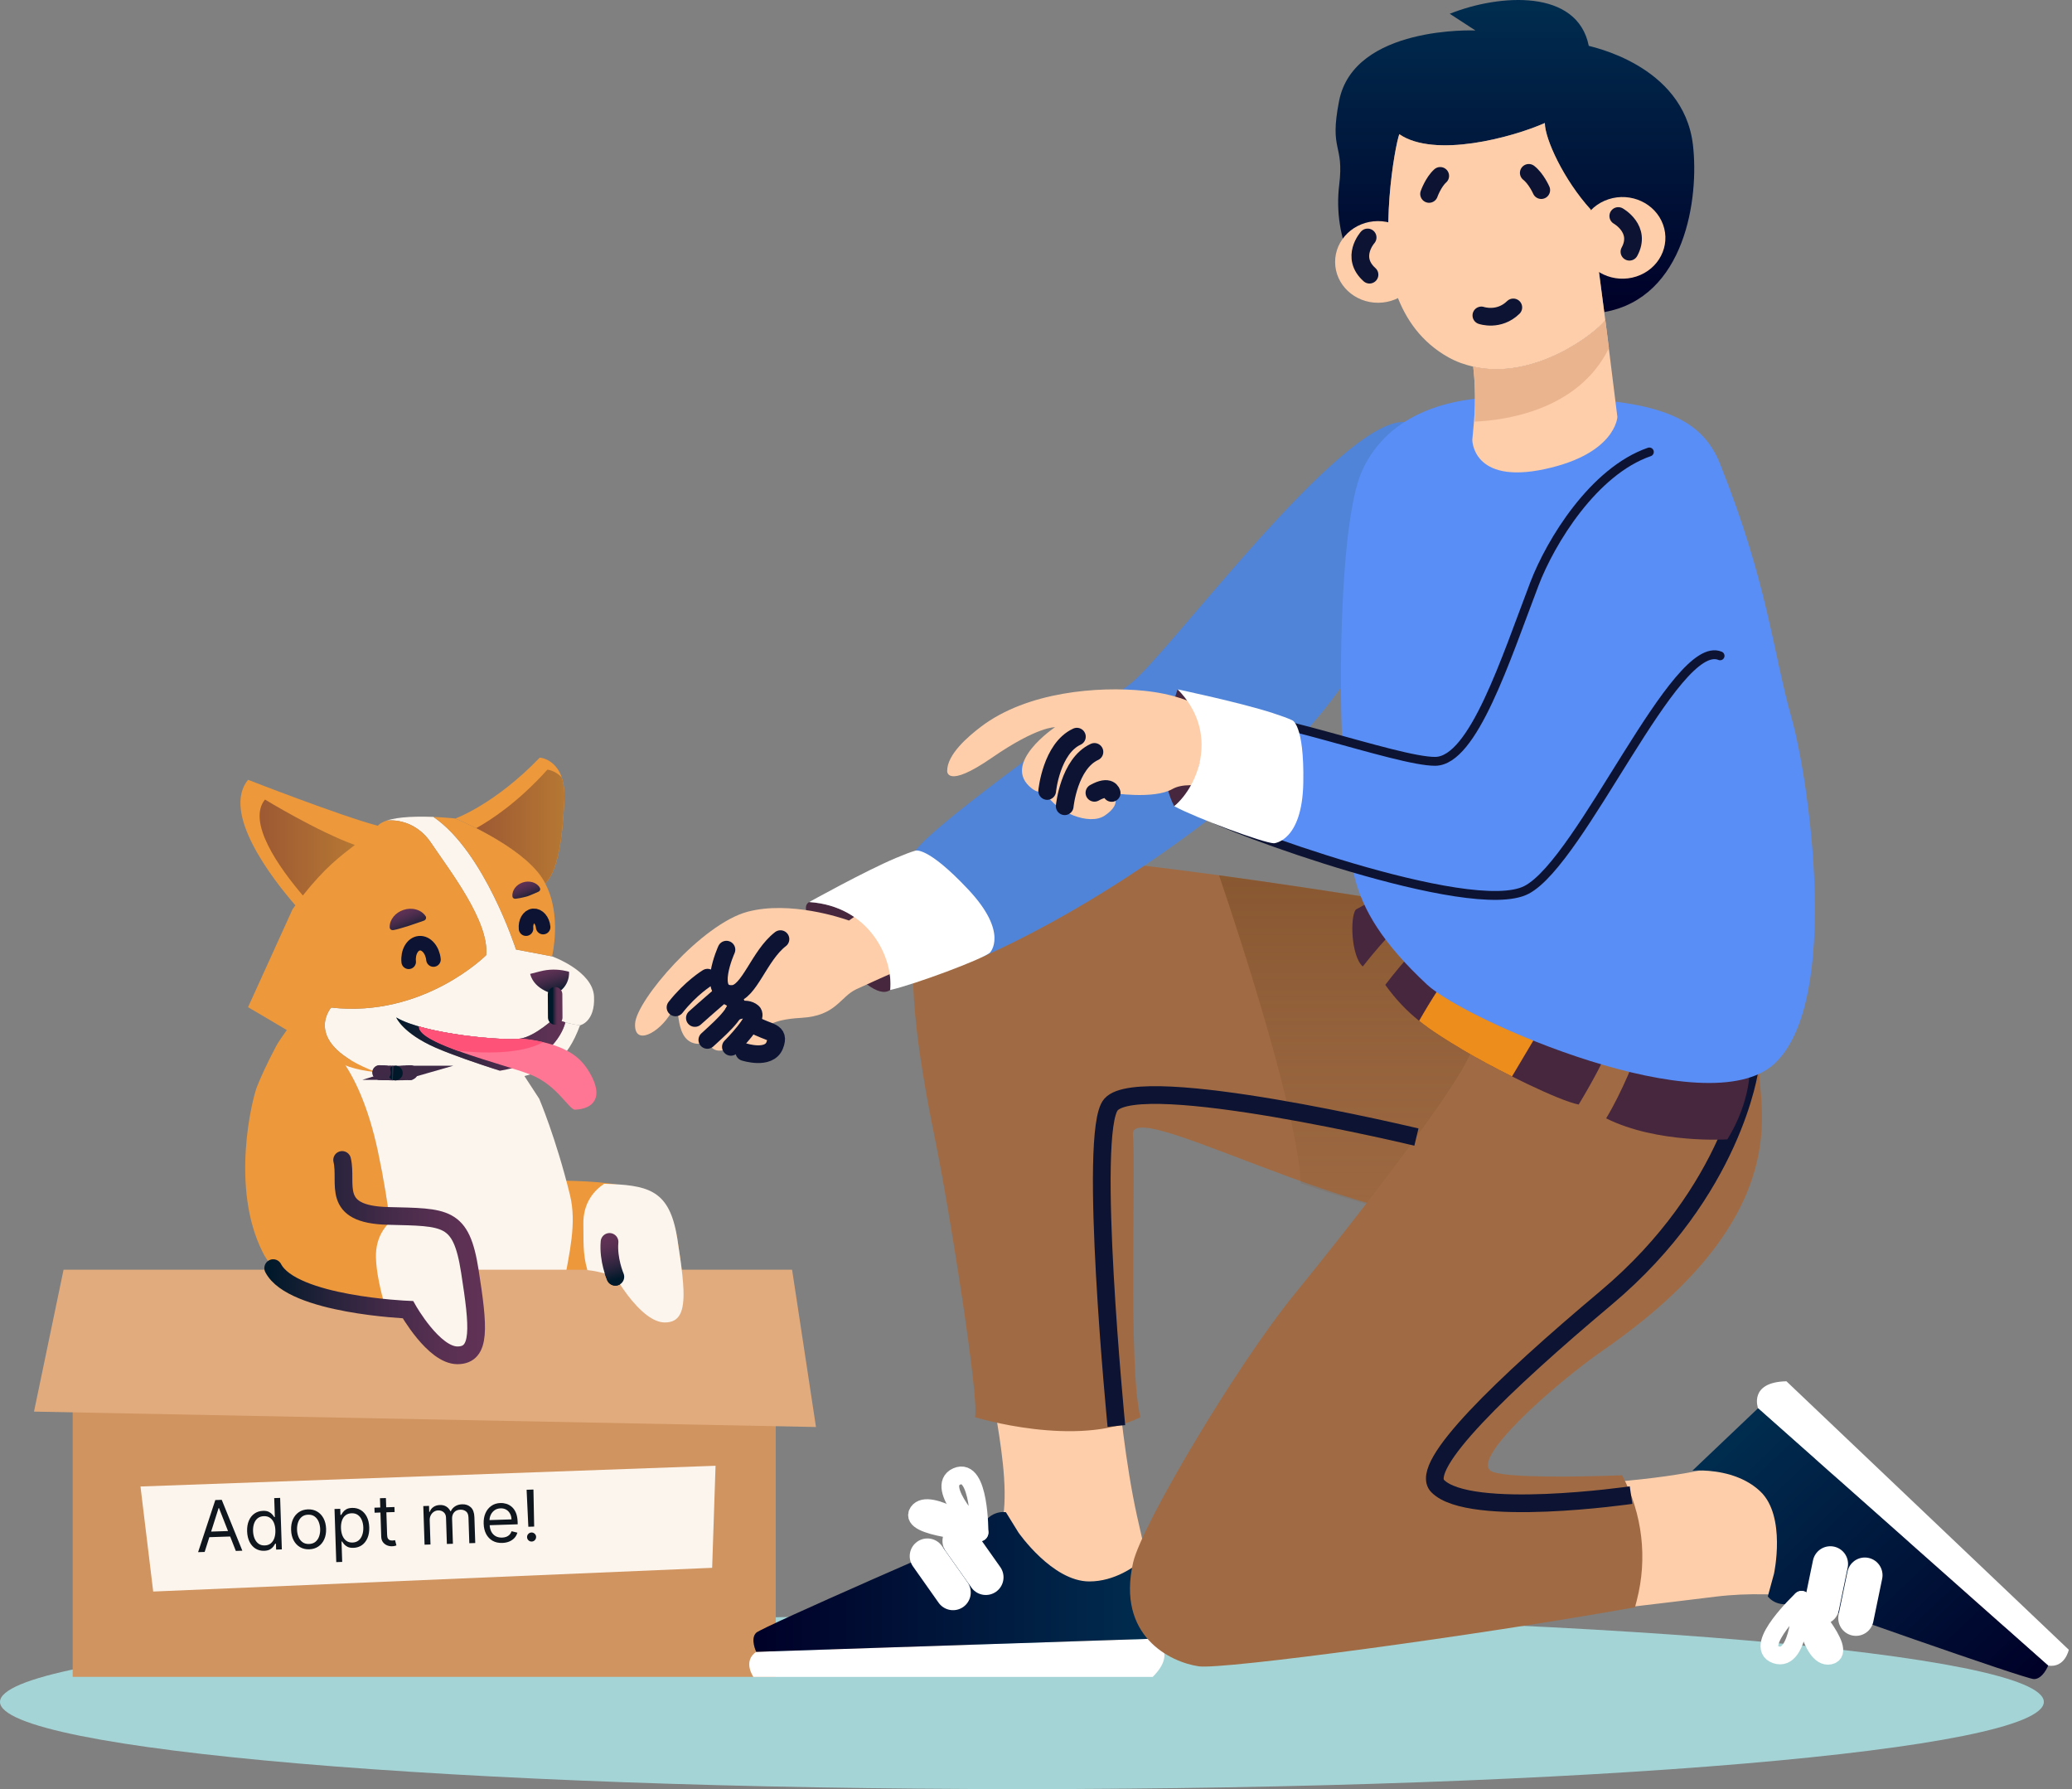 <svg width="117" height="101" viewBox="0 0 117 101" fill="none" xmlns="http://www.w3.org/2000/svg">
<rect x="0" y="0" width="117" height="101" fill="#808080" stroke="none"/>
<path d="M115.409 96.077C115.409 98.796 89.574 101 57.705 101C25.835 101 0 98.796 0 96.077C0 93.357 25.835 91.153 57.705 91.153C89.574 91.153 115.409 93.358 115.409 96.077Z" fill="#A5D4D6"/>
<path d="M31.388 66.638C34.671 66.721 37.75 66.759 38.243 69.918C38.735 73.077 38.881 74.656 37.54 74.656C36.199 74.656 34.746 72.079 34.746 72.079C34.746 72.079 32.471 71.79 31.388 71.66V66.638Z" fill="#ED983B"/>
<path d="M20.775 79.113C22.657 76.453 22.623 71.025 21.341 65.007C20.788 62.416 19.998 60.804 19.276 59.806C19.259 59.804 19.243 59.803 19.226 59.802C19.212 59.801 19.199 59.8 19.186 59.799C19.11 59.793 19.033 59.786 18.956 59.778C18.953 59.778 18.952 59.777 18.95 59.776C18.425 59.381 18.138 58.78 17.331 58.232C17.155 58.113 16.754 57.821 16.544 57.685C16.544 57.685 15.815 58.633 15.585 59.071C15.022 60.142 14.714 60.84 14.51 61.352C14.242 62.026 12.99 67.034 14.833 70.692C15.294 71.607 16.046 72.141 16.026 72.686C15.977 74.017 17.003 75.011 14.216 79.778C13.051 81.772 11.828 83.688 11.282 85.527C10.524 88.083 11.077 90.49 14.937 92.747C14.937 92.747 18.731 93.554 23.004 93.541C22.756 92.559 22.705 91.259 23.035 89.532C24.263 83.103 18.892 81.773 20.775 79.113Z" fill="#ED983B"/>
<path d="M33.149 79.474C34.91 83.145 36.639 88.393 31.898 91.528C31.43 91.837 30.917 92.099 30.375 92.326C33.581 92.571 34.965 91.084 34.965 91.084C34.965 91.084 37.314 89.2 38.19 85.542C39.066 81.884 33.149 79.474 33.149 79.474Z" fill="#ED983B"/>
<path d="M33.15 79.474C32.855 78.861 32.56 78.291 32.294 77.783C30.435 74.236 32.972 70.677 32.185 67.463C31.398 64.248 30.448 62.028 30.448 62.028L29.507 60.584C28.879 61.039 29.839 59.874 28.86 60.127C28.535 60.211 28.188 60.295 27.811 60.384C25.013 61.049 21.34 59.802 21.34 59.802C21.34 59.802 21.336 59.803 21.329 59.803C21.328 59.803 21.325 59.804 21.323 59.804C21.315 59.805 21.306 59.805 21.294 59.806C21.291 59.807 21.286 59.807 21.282 59.807C21.27 59.808 21.255 59.809 21.239 59.811C21.233 59.811 21.225 59.812 21.218 59.812C21.201 59.814 21.182 59.815 21.162 59.816C21.154 59.817 21.145 59.817 21.136 59.818C21.114 59.819 21.09 59.82 21.064 59.822C21.055 59.823 21.045 59.823 21.035 59.824C21.007 59.825 20.977 59.827 20.945 59.828C20.936 59.828 20.927 59.829 20.918 59.829C20.879 59.831 20.839 59.833 20.796 59.834C20.792 59.834 20.788 59.834 20.784 59.834C20.638 59.839 20.469 59.843 20.28 59.843C20.274 59.843 20.267 59.843 20.261 59.843C20.206 59.843 20.15 59.842 20.092 59.841C20.079 59.841 20.067 59.841 20.055 59.841C20.002 59.84 19.948 59.839 19.893 59.837C19.877 59.837 19.861 59.836 19.845 59.836C19.792 59.834 19.737 59.832 19.683 59.83C19.666 59.829 19.648 59.829 19.631 59.828C19.575 59.825 19.519 59.822 19.461 59.819C19.444 59.818 19.427 59.817 19.41 59.816C19.366 59.813 19.321 59.81 19.276 59.806C19.997 60.805 20.788 62.417 21.34 65.008C22.622 71.025 22.657 76.453 20.774 79.114C18.891 81.774 24.263 83.104 23.034 89.533C22.704 91.26 22.755 92.559 23.003 93.541C25.521 93.534 28.201 93.239 30.375 92.327C30.917 92.1 31.429 91.837 31.897 91.528C36.639 88.393 34.911 83.145 33.15 79.474Z" fill="#FCF5ED"/>
<path d="M23.036 73.934C23.036 73.934 22.616 72.964 22.707 71.966" stroke="url(#paint0_linear_1_742)" stroke-miterlimit="10" stroke-linecap="round"/>
<path d="M11.282 85.528C11.097 85.395 10.988 85.321 10.988 85.321C10.988 85.321 8.632 83.658 7.232 85.321C5.833 86.984 8.534 93.08 14.938 92.747C11.077 90.491 10.524 88.084 11.282 85.528Z" fill="#B57733"/>
<path d="M22.374 57.438C23.99 58.394 28.515 58.769 29.379 58.633C30.243 58.496 31.352 57.438 31.352 57.438C31.64 57.745 32.753 57.882 32.753 57.882C32.753 57.882 33.615 57.7 33.543 56.255C33.471 54.809 31.173 53.989 31.173 53.989L29.138 53.603C29.138 53.603 27.365 48.087 24.474 46.117C24.046 46.1 23.557 46.095 23.09 46.122C23.088 46.122 23.086 46.123 23.084 46.123C22.97 46.129 22.858 46.138 22.748 46.149C22.743 46.149 22.739 46.15 22.735 46.15C22.626 46.161 22.52 46.175 22.417 46.19C22.413 46.191 22.409 46.191 22.405 46.192C22.302 46.208 22.203 46.227 22.108 46.248C22.106 46.249 22.104 46.249 22.102 46.25C22.006 46.272 21.916 46.296 21.832 46.324C21.848 46.322 23.349 46.099 24.349 47.593C25.354 49.096 27.637 52.009 27.454 53.921C27.454 53.921 23.918 57.472 18.699 56.88C18.699 56.88 16.935 58.891 21.241 60.526C21.304 60.532 21.367 60.537 21.43 60.543C21.441 60.544 21.452 60.544 21.463 60.545C21.514 60.549 21.565 60.553 21.615 60.556C21.629 60.557 21.643 60.557 21.657 60.558C21.704 60.561 21.75 60.563 21.796 60.565C21.81 60.566 21.824 60.567 21.838 60.567C21.884 60.569 21.928 60.571 21.972 60.572C21.985 60.572 21.998 60.573 22.011 60.573C22.056 60.575 22.101 60.575 22.144 60.576C22.154 60.576 22.165 60.577 22.174 60.577C22.222 60.577 22.268 60.578 22.313 60.578C22.319 60.578 22.324 60.578 22.329 60.578C22.484 60.578 22.623 60.575 22.743 60.571C22.746 60.571 22.749 60.57 22.753 60.57C22.788 60.569 22.821 60.568 22.853 60.566C22.86 60.566 22.867 60.566 22.875 60.565C22.901 60.564 22.926 60.563 22.949 60.562C22.957 60.561 22.965 60.561 22.973 60.56C22.994 60.559 23.014 60.558 23.032 60.557C23.039 60.557 23.047 60.556 23.053 60.556C23.07 60.555 23.085 60.554 23.099 60.553C23.105 60.552 23.111 60.552 23.117 60.551C23.13 60.55 23.142 60.55 23.152 60.549C23.155 60.548 23.159 60.548 23.162 60.548C23.172 60.547 23.18 60.547 23.186 60.546C23.187 60.546 23.19 60.546 23.191 60.546C23.196 60.545 23.2 60.545 23.2 60.545C23.2 60.545 26.217 61.569 28.515 61.023C28.824 60.949 29.109 60.88 29.376 60.811C28.008 60.386 25.821 59.68 24.6 59.145C22.733 58.325 22.374 57.438 22.374 57.438Z" fill="#FCF5ED"/>
<path d="M32.736 57.879C32.733 57.879 32.73 57.878 32.725 57.877H32.724C32.712 57.876 32.697 57.874 32.678 57.871C32.675 57.87 32.672 57.87 32.667 57.869H32.667C32.621 57.863 32.56 57.853 32.486 57.84C32.408 57.827 32.317 57.809 32.222 57.788C32.214 57.786 32.206 57.785 32.197 57.783C32.166 57.776 32.136 57.769 32.104 57.761H32.104C32.089 57.758 32.074 57.754 32.059 57.75C32.013 57.739 31.967 57.727 31.922 57.713C31.922 57.713 31.495 59.913 28.225 60.447L29.377 60.811C31.098 60.366 32.007 59.891 32.753 57.882C32.753 57.881 32.746 57.88 32.736 57.879Z" fill="#FCF5ED"/>
<path d="M21.241 60.526C16.935 58.891 18.699 56.881 18.699 56.881C23.918 57.473 27.454 53.922 27.454 53.922C27.637 52.01 25.355 49.097 24.349 47.594C23.348 46.1 21.847 46.323 21.832 46.325C21.615 46.398 21.44 46.493 21.332 46.616C19.25 46.069 14.006 44.021 14.006 44.021C12.494 45.885 15.348 49.574 16.679 51.11C16.626 51.183 16.573 51.252 16.52 51.328L14.006 56.859C14.006 56.859 17.31 58.77 18.818 59.795C19.533 60.28 20.553 60.474 21.43 60.544C21.367 60.538 21.304 60.533 21.241 60.526Z" fill="#ED983B"/>
<path d="M20.035 47.701C17.919 46.939 14.963 45.136 14.963 45.136C13.93 46.409 15.754 48.971 17.101 50.553C18.364 48.965 19.181 48.365 20.035 47.701Z" fill="url(#paint1_linear_1_742)"/>
<path d="M30.598 49.551C30.669 49.659 30.732 49.769 30.791 49.881L30.792 49.881C31.489 49.163 31.771 47.412 31.867 45.136C31.963 42.86 30.478 42.769 30.478 42.769C27.941 45.409 25.714 46.206 25.714 46.206C25.714 46.206 29.377 47.708 30.598 49.551Z" fill="#ED983B"/>
<path d="M30.597 49.552C30.668 49.66 30.731 49.77 30.791 49.882L30.791 49.881C31.488 49.163 31.77 47.413 31.866 45.136C31.889 44.606 31.823 44.197 31.712 43.878C31.332 43.482 30.909 43.451 30.909 43.451C29.26 45.281 27.747 46.278 26.886 46.754C28.068 47.352 29.823 48.383 30.597 49.552Z" fill="url(#paint2_linear_1_742)"/>
<path d="M21.615 60.557C21.564 60.554 21.514 60.55 21.463 60.546" stroke="url(#paint3_linear_1_742)" stroke-width="0.821" stroke-miterlimit="10" stroke-linecap="round"/>
<path d="M21.796 60.566C21.75 60.563 21.704 60.561 21.657 60.558" stroke="url(#paint4_linear_1_742)" stroke-width="0.821" stroke-miterlimit="10" stroke-linecap="round"/>
<path d="M23.031 60.558C23.013 60.559 22.993 60.56 22.972 60.562C22.994 60.56 23.013 60.559 23.031 60.558Z" stroke="url(#paint5_linear_1_742)" stroke-width="0.821" stroke-miterlimit="10" stroke-linecap="round"/>
<path d="M22.853 60.568C22.821 60.569 22.788 60.57 22.753 60.572C22.788 60.57 22.821 60.569 22.853 60.568Z" stroke="url(#paint6_linear_1_742)" stroke-width="0.821" stroke-miterlimit="10" stroke-linecap="round"/>
<path d="M22.948 60.563C22.925 60.564 22.9 60.565 22.874 60.567C22.9 60.565 22.925 60.564 22.948 60.563Z" stroke="url(#paint7_linear_1_742)" stroke-width="0.821" stroke-miterlimit="10" stroke-linecap="round"/>
<path d="M22.743 60.572C22.623 60.576 22.484 60.579 22.329 60.579C22.484 60.579 22.623 60.576 22.743 60.572Z" stroke="url(#paint8_linear_1_742)" stroke-width="0.821" stroke-miterlimit="10" stroke-linecap="round"/>
<path d="M23.099 60.553C23.085 60.554 23.07 60.555 23.054 60.556C23.07 60.555 23.085 60.554 23.099 60.553Z" stroke="url(#paint9_linear_1_742)" stroke-width="0.821" stroke-miterlimit="10" stroke-linecap="round"/>
<path d="M22.314 60.578C22.269 60.578 22.223 60.578 22.175 60.577" stroke="url(#paint10_linear_1_742)" stroke-width="0.821" stroke-miterlimit="10" stroke-linecap="round"/>
<path d="M22.144 60.578C22.101 60.577 22.056 60.576 22.011 60.575C22.056 60.576 22.1 60.577 22.144 60.578Z" stroke="url(#paint11_linear_1_742)" stroke-width="0.821" stroke-miterlimit="10" stroke-linecap="round"/>
<path d="M21.971 60.572C21.927 60.571 21.883 60.569 21.838 60.568" stroke="url(#paint12_linear_1_742)" stroke-width="0.821" stroke-miterlimit="10" stroke-linecap="round"/>
<path d="M24.474 46.117C27.365 48.087 29.137 53.603 29.137 53.603L31.173 53.99C31.173 53.99 31.744 51.689 30.791 49.881C30.733 49.769 30.669 49.659 30.598 49.551C29.377 47.708 25.714 46.206 25.714 46.206C25.714 46.206 24.325 46.051 23.09 46.123C23.557 46.095 24.046 46.1 24.474 46.117Z" fill="#ED983B"/>
<path d="M23.2 60.546C23.2 60.546 23.196 60.547 23.191 60.547C23.197 60.547 23.2 60.546 23.2 60.546Z" stroke="url(#paint13_linear_1_742)" stroke-width="0.821" stroke-miterlimit="10" stroke-linecap="round"/>
<path d="M23.185 60.546C23.179 60.547 23.172 60.547 23.162 60.548" stroke="url(#paint14_linear_1_742)" stroke-width="0.821" stroke-miterlimit="10" stroke-linecap="round"/>
<path d="M23.152 60.549C23.142 60.549 23.13 60.55 23.117 60.551C23.131 60.55 23.142 60.55 23.152 60.549Z" stroke="url(#paint15_linear_1_742)" stroke-width="0.821" stroke-miterlimit="10" stroke-linecap="round"/>
<path d="M23.191 60.546C23.19 60.546 23.188 60.547 23.186 60.547C23.188 60.546 23.19 60.546 23.191 60.546Z" stroke="url(#paint16_linear_1_742)" stroke-width="0.821" stroke-miterlimit="10" stroke-linecap="round"/>
<path d="M23.054 60.556C23.047 60.556 23.039 60.557 23.032 60.557C23.039 60.557 23.047 60.556 23.054 60.556Z" stroke="url(#paint17_linear_1_742)" stroke-width="0.821" stroke-miterlimit="10" stroke-linecap="round"/>
<path d="M23.117 60.551C23.111 60.551 23.106 60.552 23.1 60.552" stroke="url(#paint18_linear_1_742)" stroke-width="0.821" stroke-miterlimit="10" stroke-linecap="round"/>
<path d="M22.875 60.565C22.867 60.566 22.86 60.566 22.852 60.566C22.86 60.566 22.867 60.566 22.875 60.565Z" stroke="url(#paint19_linear_1_742)" stroke-width="0.821" stroke-miterlimit="10" stroke-linecap="round"/>
<path d="M22.971 60.561C22.964 60.561 22.956 60.562 22.948 60.562C22.956 60.561 22.964 60.561 22.971 60.561Z" stroke="url(#paint20_linear_1_742)" stroke-width="0.821" stroke-miterlimit="10" stroke-linecap="round"/>
<path d="M23.161 60.549C23.158 60.55 23.154 60.551 23.151 60.551C23.154 60.55 23.158 60.55 23.161 60.549Z" stroke="url(#paint21_linear_1_742)" stroke-width="0.821" stroke-miterlimit="10" stroke-linecap="round"/>
<path d="M22.753 60.572C22.75 60.572 22.747 60.573 22.743 60.573C22.747 60.573 22.75 60.573 22.753 60.572Z" stroke="url(#paint22_linear_1_742)" stroke-width="0.821" stroke-miterlimit="10" stroke-linecap="round"/>
<path d="M21.837 60.567C21.823 60.567 21.809 60.566 21.795 60.565C21.809 60.566 21.823 60.567 21.837 60.567Z" stroke="url(#paint23_linear_1_742)" stroke-width="0.821" stroke-miterlimit="10" stroke-linecap="round"/>
<path d="M22.33 60.577C22.324 60.577 22.319 60.577 22.313 60.577" stroke="url(#paint24_linear_1_742)" stroke-width="0.821" stroke-miterlimit="10" stroke-linecap="round"/>
<path d="M21.464 60.546C21.452 60.545 21.441 60.545 21.43 60.544" stroke="url(#paint25_linear_1_742)" stroke-width="0.821" stroke-miterlimit="10" stroke-linecap="round"/>
<path d="M22.176 60.578C22.166 60.578 22.155 60.577 22.145 60.577C22.155 60.577 22.166 60.577 22.176 60.578Z" stroke="url(#paint26_linear_1_742)" stroke-width="0.821" stroke-miterlimit="10" stroke-linecap="round"/>
<path d="M22.01 60.574C21.997 60.573 21.984 60.573 21.971 60.572C21.984 60.573 21.997 60.573 22.01 60.574Z" stroke="url(#paint27_linear_1_742)" stroke-width="0.821" stroke-miterlimit="10" stroke-linecap="round"/>
<path d="M21.656 60.558C21.642 60.557 21.628 60.556 21.614 60.556" stroke="url(#paint28_linear_1_742)" stroke-width="0.821" stroke-miterlimit="10" stroke-linecap="round"/>
<path d="M31.922 57.713C31.684 57.644 31.46 57.553 31.352 57.438C31.352 57.438 30.244 58.496 29.379 58.633C28.515 58.769 23.99 58.394 22.374 57.438C22.374 57.438 22.733 58.325 24.601 59.145C25.516 59.546 26.975 60.044 28.225 60.447C31.495 59.913 31.922 57.713 31.922 57.713Z" fill="url(#paint29_linear_1_742)"/>
<path d="M29.704 52.425C29.666 52.05 29.852 51.726 30.118 51.702C30.385 51.677 30.632 51.962 30.67 52.337" stroke="#0D1333" stroke-width="0.821" stroke-miterlimit="10" stroke-linecap="round" stroke-linejoin="round"/>
<path d="M23.078 54.297C23.023 53.752 23.292 53.282 23.678 53.247C24.065 53.212 24.422 53.625 24.477 54.169" stroke="#0D1333" stroke-width="0.821" stroke-miterlimit="10" stroke-linecap="round" stroke-linejoin="round"/>
<path d="M22.005 52.357C21.997 52.115 22.086 51.923 22.221 51.748C22.358 51.579 22.554 51.443 22.781 51.368C23.005 51.29 23.261 51.278 23.485 51.342C23.712 51.401 23.905 51.53 24.033 51.72C24.085 51.799 24.061 51.903 23.978 51.953C23.97 51.958 23.961 51.963 23.952 51.966L23.929 51.975C23.722 52.058 23.573 52.091 23.445 52.143L23.108 52.258L22.748 52.368C22.61 52.406 22.453 52.461 22.251 52.499L22.205 52.508C22.114 52.525 22.026 52.469 22.008 52.383C22.007 52.375 22.006 52.365 22.005 52.357Z" fill="url(#paint30_linear_1_742)"/>
<path d="M28.936 50.608C28.918 50.414 28.981 50.261 29.082 50.121C29.186 49.986 29.339 49.878 29.517 49.818C29.873 49.694 30.31 49.803 30.487 50.121C30.529 50.198 30.498 50.292 30.418 50.333L30.417 50.333L30.397 50.343C30.236 50.421 30.126 50.455 30.035 50.5C29.943 50.536 29.876 50.569 29.801 50.593C29.727 50.617 29.645 50.636 29.541 50.66C29.436 50.681 29.314 50.715 29.149 50.732L29.101 50.737C29.019 50.746 28.945 50.689 28.936 50.611C28.936 50.611 28.936 50.609 28.936 50.608Z" fill="url(#paint31_linear_1_742)"/>
<path d="M29.935 54.98L30.505 54.834C30.975 54.713 31.469 54.706 31.942 54.812L32.131 54.855C32.131 54.855 32.232 55.697 31.343 56.129C31.343 56.129 30.181 55.925 29.935 54.98Z" fill="url(#paint32_linear_1_742)"/>
<path d="M31.343 56.13L31.352 57.439" stroke="url(#paint33_linear_1_742)" stroke-width="0.821" stroke-miterlimit="10" stroke-linecap="round"/>
<path d="M33.27 60.513C32.981 60.032 32.632 59.64 32.018 59.316C30.878 58.714 29.379 58.633 29.379 58.633C28.691 58.742 25.678 58.525 23.665 57.949C23.555 58.903 28.407 60.066 29.934 60.655C31.462 61.243 32.132 62.66 32.475 62.645C33.502 62.6 34.139 61.958 33.27 60.513Z" fill="#FF7694"/>
<path d="M30.674 58.834C29.96 58.664 29.379 58.633 29.379 58.633C28.691 58.742 25.678 58.525 23.665 57.949C23.614 58.387 24.612 58.87 25.853 59.321C27.217 59.464 29.375 59.542 30.674 58.834Z" fill="#FF5278"/>
<path d="M4.104 74.987V94.663H43.804V74.987H4.81H4.104Z" fill="#D09460"/>
<path d="M3.589 71.679L1.92 79.689L46.076 80.559L44.727 71.679H3.589Z" fill="#E1AB7D"/>
<path d="M7.933 83.917L8.651 89.847L40.213 88.508L40.405 82.747L7.933 83.917Z" fill="#FCF5ED"/>
<path d="M11.556 87.612L11.186 87.624L12.158 84.682L12.521 84.67L13.685 87.542L13.316 87.554L12.366 85.135L12.344 85.136L11.556 87.612ZM11.654 86.472L13.142 86.423L13.152 86.735L11.665 86.784L11.654 86.472ZM14.917 87.547C14.736 87.553 14.574 87.512 14.431 87.425C14.289 87.337 14.176 87.21 14.092 87.044C14.008 86.877 13.962 86.678 13.954 86.447C13.947 86.218 13.98 86.018 14.053 85.847C14.126 85.676 14.231 85.542 14.368 85.446C14.505 85.35 14.665 85.298 14.849 85.292C14.991 85.287 15.104 85.307 15.187 85.352C15.272 85.396 15.337 85.447 15.383 85.505C15.429 85.562 15.466 85.609 15.491 85.646L15.52 85.645L15.484 84.572L15.819 84.561L15.915 87.468L15.592 87.479L15.581 87.144L15.541 87.145C15.518 87.186 15.484 87.237 15.441 87.299C15.397 87.36 15.334 87.416 15.252 87.466C15.169 87.515 15.057 87.542 14.917 87.547ZM14.953 87.244C15.087 87.24 15.2 87.201 15.29 87.128C15.38 87.054 15.448 86.954 15.492 86.827C15.536 86.7 15.555 86.554 15.55 86.389C15.545 86.226 15.516 86.085 15.465 85.964C15.414 85.843 15.34 85.749 15.245 85.684C15.15 85.618 15.035 85.587 14.898 85.592C14.756 85.597 14.639 85.637 14.547 85.713C14.456 85.788 14.388 85.888 14.345 86.014C14.303 86.138 14.284 86.277 14.289 86.431C14.294 86.586 14.323 86.726 14.374 86.851C14.427 86.976 14.501 87.074 14.597 87.145C14.694 87.216 14.813 87.249 14.953 87.244ZM17.463 87.463C17.266 87.469 17.092 87.428 16.94 87.339C16.789 87.251 16.669 87.123 16.581 86.957C16.493 86.792 16.445 86.596 16.438 86.371C16.43 86.144 16.465 85.944 16.541 85.772C16.619 85.6 16.73 85.465 16.875 85.366C17.02 85.267 17.192 85.215 17.388 85.208C17.585 85.202 17.759 85.243 17.91 85.332C18.061 85.421 18.181 85.548 18.269 85.715C18.358 85.882 18.406 86.079 18.414 86.306C18.421 86.531 18.386 86.729 18.308 86.9C18.232 87.072 18.12 87.207 17.975 87.305C17.83 87.404 17.66 87.456 17.463 87.463ZM17.453 87.162C17.602 87.157 17.724 87.115 17.818 87.035C17.912 86.955 17.98 86.852 18.023 86.725C18.065 86.599 18.084 86.463 18.079 86.317C18.074 86.171 18.046 86.036 17.996 85.912C17.945 85.787 17.87 85.688 17.771 85.614C17.672 85.539 17.548 85.504 17.398 85.509C17.249 85.514 17.127 85.557 17.033 85.638C16.939 85.719 16.871 85.823 16.829 85.95C16.787 86.078 16.768 86.214 16.773 86.36C16.777 86.506 16.805 86.64 16.856 86.764C16.906 86.887 16.981 86.986 17.08 87.059C17.179 87.132 17.303 87.167 17.453 87.162ZM18.988 88.186L18.889 85.187L19.213 85.177L19.224 85.523L19.264 85.522C19.287 85.483 19.32 85.434 19.361 85.374C19.404 85.312 19.465 85.257 19.546 85.208C19.628 85.158 19.74 85.131 19.882 85.126C20.065 85.12 20.229 85.161 20.372 85.248C20.515 85.335 20.628 85.462 20.713 85.627C20.797 85.793 20.843 85.991 20.85 86.22C20.858 86.451 20.825 86.652 20.752 86.824C20.679 86.995 20.575 87.129 20.439 87.227C20.302 87.323 20.143 87.374 19.962 87.38C19.822 87.385 19.709 87.365 19.623 87.322C19.537 87.277 19.471 87.226 19.423 87.168C19.376 87.109 19.339 87.06 19.313 87.021L19.285 87.022L19.323 88.175L18.988 88.186ZM19.254 86.267C19.26 86.431 19.289 86.576 19.341 86.7C19.393 86.823 19.467 86.919 19.562 86.987C19.657 87.054 19.772 87.085 19.907 87.081C20.047 87.076 20.162 87.035 20.253 86.959C20.346 86.881 20.413 86.778 20.456 86.651C20.501 86.522 20.52 86.38 20.515 86.225C20.51 86.072 20.482 85.934 20.43 85.813C20.38 85.69 20.306 85.595 20.209 85.526C20.113 85.456 19.994 85.424 19.852 85.428C19.716 85.433 19.602 85.471 19.512 85.543C19.421 85.615 19.354 85.712 19.311 85.837C19.268 85.961 19.249 86.104 19.254 86.267ZM22.273 85.076L22.283 85.359L21.153 85.397L21.143 85.113L22.273 85.076ZM21.456 84.579L21.791 84.569L21.859 86.647C21.862 86.742 21.878 86.812 21.907 86.859C21.937 86.904 21.974 86.934 22.018 86.949C22.063 86.962 22.11 86.968 22.16 86.967C22.197 86.966 22.227 86.963 22.25 86.958C22.274 86.953 22.293 86.948 22.307 86.945L22.385 87.243C22.362 87.253 22.331 87.262 22.291 87.272C22.25 87.283 22.199 87.29 22.136 87.291C22.042 87.295 21.948 87.277 21.856 87.24C21.765 87.202 21.688 87.142 21.625 87.061C21.564 86.98 21.531 86.876 21.527 86.749L21.456 84.579ZM23.974 87.202L23.902 85.022L24.226 85.011L24.237 85.352L24.265 85.351C24.307 85.233 24.377 85.14 24.476 85.073C24.575 85.004 24.696 84.967 24.838 84.963C24.982 84.958 25.102 84.987 25.2 85.049C25.299 85.11 25.377 85.198 25.435 85.312L25.458 85.312C25.51 85.197 25.591 85.105 25.7 85.035C25.809 84.964 25.942 84.926 26.099 84.921C26.294 84.915 26.455 84.97 26.583 85.088C26.711 85.205 26.779 85.392 26.788 85.649L26.836 87.108L26.501 87.119L26.453 85.66C26.447 85.499 26.399 85.385 26.309 85.319C26.219 85.253 26.114 85.222 25.995 85.226C25.842 85.231 25.724 85.281 25.643 85.376C25.562 85.471 25.524 85.589 25.528 85.73L25.575 87.15L25.234 87.161L25.185 85.667C25.181 85.543 25.137 85.445 25.055 85.372C24.972 85.298 24.867 85.263 24.74 85.267C24.653 85.27 24.572 85.296 24.498 85.345C24.425 85.394 24.366 85.46 24.323 85.544C24.28 85.627 24.26 85.722 24.264 85.829L24.309 87.191L23.974 87.202ZM28.364 87.103C28.154 87.11 27.971 87.07 27.816 86.982C27.661 86.893 27.54 86.766 27.452 86.602C27.365 86.436 27.318 86.241 27.311 86.018C27.303 85.794 27.338 85.596 27.413 85.423C27.49 85.249 27.6 85.112 27.744 85.012C27.888 84.91 28.059 84.856 28.256 84.85C28.369 84.846 28.482 84.861 28.594 84.895C28.706 84.93 28.809 84.988 28.903 85.07C28.996 85.151 29.072 85.26 29.131 85.398C29.189 85.535 29.222 85.706 29.229 85.909L29.233 86.051L27.552 86.106L27.543 85.817L28.883 85.773C28.879 85.65 28.851 85.541 28.798 85.446C28.747 85.351 28.675 85.277 28.584 85.224C28.493 85.171 28.387 85.147 28.266 85.151C28.132 85.155 28.018 85.192 27.922 85.261C27.828 85.33 27.757 85.418 27.708 85.524C27.66 85.631 27.637 85.745 27.641 85.865L27.648 86.058C27.653 86.223 27.686 86.361 27.747 86.474C27.808 86.586 27.891 86.669 27.995 86.726C28.099 86.781 28.219 86.806 28.354 86.802C28.442 86.799 28.521 86.784 28.592 86.757C28.663 86.729 28.723 86.689 28.774 86.638C28.824 86.585 28.862 86.52 28.888 86.443L29.215 86.523C29.184 86.634 29.13 86.733 29.053 86.819C28.975 86.904 28.878 86.971 28.761 87.022C28.644 87.071 28.512 87.098 28.364 87.103ZM30.122 84.089L30.163 86.18L29.834 86.19L29.736 84.102L30.122 84.089ZM30.026 87.025C29.956 87.028 29.895 87.005 29.843 86.956C29.791 86.908 29.764 86.848 29.762 86.778C29.76 86.708 29.783 86.647 29.831 86.596C29.88 86.544 29.939 86.517 30.009 86.514C30.079 86.512 30.14 86.535 30.192 86.584C30.244 86.632 30.271 86.691 30.273 86.761C30.274 86.808 30.264 86.851 30.242 86.89C30.22 86.93 30.191 86.962 30.153 86.987C30.115 87.011 30.073 87.024 30.026 87.025Z" fill="#10161E"/>
<path d="M15.336 71.203C15.336 71.203 15.918 73.096 22.046 73.882L22.628 68.698L20.544 68.465L17.389 68.844L15.336 71.203Z" fill="#ED983B"/>
<path d="M25.829 76.513C27.17 76.513 27.024 74.933 26.532 71.774C26.067 68.795 25.282 68.724 22.442 68.656C21.902 69.002 21.195 69.705 21.228 70.998C21.25 71.83 21.489 72.88 21.768 73.84C22.525 73.915 23.034 73.935 23.034 73.935C23.034 73.935 24.488 76.513 25.829 76.513Z" fill="#FCF5ED"/>
<path d="M19.319 65.483C19.638 66.813 18.621 68.558 21.905 68.642C25.189 68.725 26.041 68.614 26.533 71.773C27.026 74.932 27.172 76.512 25.831 76.512C24.49 76.512 23.036 73.935 23.036 73.935C23.036 73.935 16.508 73.671 15.426 71.59" stroke="url(#paint34_linear_1_742)" stroke-miterlimit="10" stroke-linecap="round"/>
<path d="M34.747 72.078C34.747 72.078 34.328 71.108 34.419 70.11" stroke="url(#paint35_linear_1_742)" stroke-miterlimit="10" stroke-linecap="round"/>
<path d="M38.593 72.806C38.584 72.559 38.563 72.287 38.531 71.991C38.469 71.399 38.368 70.708 38.245 69.918C38.228 69.809 38.209 69.712 38.191 69.61C37.719 67.134 36.516 66.9 34.115 66.828C33.581 67.183 32.909 67.88 32.941 69.142C32.963 69.975 32.888 70.74 33.167 71.7C33.924 71.775 34.748 72.079 34.748 72.079C34.748 72.079 35.026 72.573 35.451 73.128C35.755 73.524 36.134 73.952 36.54 74.254C36.702 74.375 36.869 74.475 37.037 74.546C37.205 74.617 37.375 74.657 37.542 74.657C38.38 74.657 38.638 74.04 38.593 72.806Z" fill="#FCF5ED"/>
<path d="M34.747 72.078C34.747 72.078 34.328 71.108 34.419 70.11" stroke="url(#paint36_linear_1_742)" stroke-miterlimit="10" stroke-linecap="round"/>
<path d="M95.594 8.167C95.054 3.619 89.722 2.619 89.714 2.588C89.071 -0.625 84.708 -0.355 81.863 0.777L83.311 1.719C83.311 1.719 76.451 1.429 75.613 5.704C75.049 8.581 75.911 8.087 75.621 10.438C75.255 13.404 76.609 16.626 78.861 16.626C78.856 16.613 78.854 16.598 78.849 16.585C77.853 13.348 78.758 8.29 79.015 7.574C81.009 8.946 85.392 7.76 87.233 6.944C87.24 7.848 88.296 10.149 89.826 11.832L90.313 15.533L90.588 17.617C95.163 16.812 95.951 11.18 95.594 8.167Z" fill="url(#paint37_linear_1_742)"/>
<path d="M80.239 14.775C80.246 16.048 79.166 17.085 77.827 17.092C76.488 17.099 75.397 16.073 75.39 14.8C75.382 13.527 76.462 12.489 77.801 12.482C79.14 12.475 80.231 13.502 80.239 14.775Z" fill="#FECEAA"/>
<path d="M77.226 13.405C77.226 13.405 76.23 14.518 77.332 15.506" stroke="#0D1333" stroke-miterlimit="10" stroke-linecap="round" stroke-linejoin="round"/>
<path d="M87.439 90.852C89.053 91.089 89.452 91.045 96.883 90.135C104.314 89.226 112.242 93.223 113.338 91.715C114.433 90.206 110.047 88.213 107.305 86.811C104.562 85.41 103.781 82.521 101.577 81.971C99.374 81.422 98.639 83.504 87.439 83.86V90.852Z" fill="#FECEAA"/>
<path d="M55.999 77.942C55.865 79.053 57.933 86.186 55.651 87.485C53.186 88.888 45.67 89.509 46.066 91.776C46.331 93.298 47.437 93.988 52.614 93.158C59.778 92.011 61.912 93.29 63.449 92.732C65.853 91.858 65.079 89.515 64.21 85.609C63.537 82.582 63.184 78.838 63.095 77.941H55.999V77.942Z" fill="#FECEAA"/>
<path d="M65.09 94.666H42.543C42.543 94.666 41.921 93.79 42.7 93.251L65.091 92.51C65.091 92.51 66.578 93.184 65.09 94.666Z" fill="white"/>
<path d="M64.665 87.943C64.078 88.461 62.93 89.277 61.507 89.277C59.422 89.277 57.509 86.515 57.509 86.515L56.801 85.37C56.801 85.37 55.738 85.168 55.313 86.515C55.313 86.515 43.055 91.836 42.701 92.173C42.346 92.51 42.701 93.251 42.701 93.251L65.091 92.51V87.525C65.091 87.525 64.938 87.702 64.665 87.943Z" fill="url(#paint38_linear_1_742)"/>
<path d="M55.311 86.514C55.311 86.514 55.332 82.776 54.028 83.349C52.725 83.921 55.311 86.514 55.311 86.514Z" stroke="white" stroke-miterlimit="10" stroke-linecap="round" stroke-linejoin="round"/>
<path d="M55.312 86.514C55.312 86.514 52.442 84.472 51.84 85.359C51.237 86.245 55.312 86.514 55.312 86.514Z" stroke="white" stroke-miterlimit="10" stroke-linecap="round" stroke-linejoin="round"/>
<path d="M54.218 86.992L55.666 89.042" stroke="white" stroke-width="2" stroke-miterlimit="10" stroke-linecap="round" stroke-linejoin="round"/>
<path d="M52.369 87.85L53.816 89.9" stroke="white" stroke-width="2" stroke-miterlimit="10" stroke-linecap="round" stroke-linejoin="round"/>
<path d="M64.399 80.005C63.692 77.285 64.157 66.14 63.972 64.052C63.753 61.585 80.439 71.503 85.838 68.241C85.838 68.241 83.898 58.876 87.439 52.745L83.097 51.615C83.097 51.615 59.864 47.607 55.619 48.379C51.375 49.15 50.486 53.044 52.8 64.313C53.65 68.453 55.332 79.205 55.052 80.005C55.052 80.005 60.847 81.782 64.399 80.005Z" fill="#A06B44"/>
<path d="M85.838 68.242C85.838 68.242 83.898 58.877 87.439 52.746L83.096 51.616C83.096 51.616 75.934 50.381 68.837 49.414C70.126 53.223 73.24 62.778 73.454 66.8C78.132 68.421 83.299 69.775 85.838 68.242Z" fill="url(#paint39_linear_1_742)"/>
<path d="M92.324 90.735C83.27 92.355 69.032 94.266 67.692 94.069C66.078 93.833 63.039 92.36 63.985 88.206C64.461 86.117 69.771 77.146 73.094 73.063C76.418 68.98 81.424 62.542 82.805 59.942C84.186 57.342 84.088 53.871 86.317 52.456C86.317 52.456 98.153 56.036 100.778 56.019C100.778 56.019 99.492 58.371 99.349 60.317C99.21 62.214 101.718 68.475 90.525 76.226C87.799 78.114 82.699 82.606 84.336 83.109C85.366 83.425 88.788 83.387 91.599 83.284C92.746 85.469 93.039 87.97 92.426 90.342L92.324 90.735Z" fill="#A06B44"/>
<path d="M98.802 60.321C98.802 60.321 97.897 67.211 90.696 73.262C84.88 78.148 80.077 82.757 81.178 83.889C82.968 85.728 92.1 84.404 92.1 84.404" stroke="#0D1333" stroke-miterlimit="10"/>
<path d="M92.664 58.788C93.916 59.385 97.337 59.701 98.801 60.321C98.801 60.321 98.882 62.141 97.539 64.321C97.539 64.321 93.588 64.582 90.695 63.134C91.586 61.656 92.375 59.699 92.664 58.788Z" fill="#47273E"/>
<path d="M76.562 51.344L78.609 50.234C78.998 50.567 79.43 50.89 79.98 51.322C78.773 52.36 77.706 53.6 76.954 54.56C76.294 53.996 76.221 51.751 76.562 51.344Z" fill="#47273E"/>
<path d="M85.426 55.15C87.054 56.19 88.943 57.264 91.17 58.375L91.168 58.374C90.705 59.669 89.779 61.303 89.144 62.354C88.066 62.159 84.531 60.414 82.672 59.309C80.633 58.097 79.447 57.294 78.222 55.598C79.302 54.18 80.538 52.881 81.177 52.235C82.321 53.084 83.725 54.063 85.426 55.15Z" fill="#47273E"/>
<path d="M85.426 55.15C84.5 54.558 83.67 54.002 82.914 53.478C81.678 55.035 80.694 56.642 80.133 57.629C80.84 58.196 81.648 58.701 82.672 59.31C83.4 59.742 84.384 60.272 85.378 60.77L87.853 56.608C86.986 56.116 86.174 55.629 85.426 55.15Z" fill="#ED8D1B"/>
<path d="M79.981 64.191C79.981 64.191 64.42 60.459 62.735 62.355C61.406 63.85 63.039 80.501 63.039 80.501" stroke="#0D1333" stroke-miterlimit="10"/>
<path d="M78.221 34.289C80.625 28.117 79.314 23.821 79.314 23.821C75.665 23.656 65.863 37.088 63.806 38.621C62.46 39.623 52.925 46.33 51.689 48.024L55.489 54.016C63.486 50.415 69.791 45.021 69.791 45.021C69.791 45.021 75.817 40.461 78.221 34.289Z" fill="#5084D8"/>
<path d="M45.695 50.923C44.968 51.311 46.513 53.138 47.477 54.164C48.44 55.19 49.583 56.359 50.269 55.888C50.451 54.104 49.116 51.154 45.695 50.923Z" fill="#47273E"/>
<path d="M52.519 48.77C50.173 50.376 47.939 51.967 47.939 51.967C47.554 51.83 44.614 50.833 42.212 51.471C39.636 52.156 35.945 56.464 35.863 57.773C35.781 59.082 37.23 58.325 37.902 57.159C38.575 55.993 37.876 58.683 39.284 58.916C39.537 58.958 39.754 58.873 39.94 58.705C39.94 58.705 40.17 59.754 41.271 59.096C41.271 59.096 43.051 60.02 43.693 59.093C44.335 58.166 42.718 58.483 43.174 58.056C43.629 57.629 44.416 57.509 45.256 57.46C47.224 57.345 47.423 56.279 48.363 55.84C49.925 55.111 52.547 53.998 55.445 52.678" fill="#FECEAA"/>
<path d="M55.894 53.786C55.451 54.158 51.667 55.572 50.267 55.888C50.45 54.104 49.115 51.154 45.693 50.923C45.693 50.923 48.845 49.171 50.585 48.438C51.045 48.244 51.439 48.092 51.688 48.024C51.688 48.024 52.342 47.735 54.663 50.202C57.001 52.684 55.894 53.786 55.894 53.786Z" fill="white"/>
<path d="M41.02 53.611C41.02 53.611 39.847 56.207 41.373 56.113C42.307 56.056 42.867 53.94 44.07 53.017" stroke="#0D1333" stroke-miterlimit="10" stroke-linecap="round" stroke-linejoin="round"/>
<path d="M39.941 58.706C40.356 58.309 41.738 57.169 41.556 56.641C41.464 56.377 40.911 56.012 40.589 56.283C40.173 56.634 39.238 57.469 39.238 57.469" stroke="#0D1333" stroke-miterlimit="10" stroke-linecap="round" stroke-linejoin="round"/>
<path d="M41.272 59.098C41.272 59.098 42.893 57.482 42.495 57.143C42.098 56.804 41.429 57.146 41.429 57.146" stroke="#0D1333" stroke-miterlimit="10" stroke-linecap="round" stroke-linejoin="round"/>
<path d="M42.029 59.39C42.029 59.39 43.423 59.84 43.745 59.013C44.067 58.186 43.401 58.335 42.56 57.837" stroke="#0D1333" stroke-miterlimit="10" stroke-linecap="round" stroke-linejoin="round"/>
<path d="M38.145 56.871C39.018 55.757 39.952 55.194 39.952 55.194" stroke="#0D1333" stroke-miterlimit="10" stroke-linecap="round" stroke-linejoin="round"/>
<path d="M88.548 63.014L88.549 63.013C88.568 63.023 88.57 63.025 88.548 63.014Z" fill="#47273E"/>
<path d="M76.908 26.59C75.582 29.541 75.553 40.093 75.918 43.783C76.363 48.279 75.487 50.833 80.582 55.585C82.731 57.589 96.415 63.578 100.205 60.044C103.995 56.51 102.118 43.929 101.185 40.614C100.079 36.683 99.825 32.932 97.114 26.155C95.868 23.039 92.534 22.344 84.712 22.423C82.064 22.45 78.42 23.223 76.908 26.59Z" fill="#598EF6"/>
<path d="M87.232 6.945C85.391 7.761 81.008 8.947 79.014 7.575C78.757 8.291 77.852 13.349 78.848 16.586C79.369 18.032 80.276 19.329 81.792 20.174C82.249 20.429 82.721 20.591 83.189 20.698C86.642 21.491 90.089 18.82 90.647 18.075L90.313 15.534L89.825 11.833C88.295 10.149 87.238 7.849 87.232 6.945Z" fill="#FECEAA"/>
<path d="M83.137 24.832C83.267 23.501 83.379 22.354 83.189 20.698C86.642 21.491 90.089 18.82 90.648 18.075L91.329 23.538C91.329 23.538 91.242 25.618 87.235 26.481C83.132 27.366 83.137 24.832 83.137 24.832Z" fill="#FECEAA"/>
<path d="M83.189 20.698C83.304 21.706 83.31 22.8 83.267 23.802C84.892 23.735 89.112 23.207 90.853 19.651L90.648 18.075C90.089 18.82 86.642 21.491 83.189 20.698Z" fill="#EAB48F"/>
<path d="M81.325 9.93C80.927 10.289 80.696 10.948 80.696 10.948" stroke="#0D1333" stroke-miterlimit="10" stroke-linecap="round" stroke-linejoin="round"/>
<path d="M86.326 9.759C86.749 10.09 87.03 10.732 87.03 10.732" stroke="#0D1333" stroke-miterlimit="10" stroke-linecap="round" stroke-linejoin="round"/>
<path d="M83.649 17.807C83.649 17.807 84.638 18.15 85.452 17.355" stroke="#0D1333" stroke-miterlimit="10" stroke-linecap="round" stroke-linejoin="round"/>
<path d="M79.672 50.07C79.672 50.07 85.797 53.199 88.778 50.92C91.759 48.641 94.362 35.927 97.129 35.498L79.672 50.07Z" fill="#598EF6"/>
<path d="M89.323 14.179C89.759 15.382 91.139 16.022 92.405 15.608C93.671 15.194 94.344 13.882 93.908 12.678C93.472 11.475 92.093 10.835 90.827 11.249C89.561 11.664 88.888 12.975 89.323 14.179Z" fill="#FECEAA"/>
<path d="M91.38 12.195C91.38 12.195 92.707 12.933 92.01 14.211" stroke="#0D1333" stroke-miterlimit="10" stroke-linecap="round" stroke-linejoin="round"/>
<path d="M97.128 37.023C94.608 35.962 89.325 48.6 86.201 50.234C83.078 51.869 68.984 46.644 68.097 45.977C67.21 45.31 68.148 41.306 69.408 40.617C70.668 39.928 78.899 43.002 81.046 42.979C83.193 42.956 85.023 37.205 86.643 32.965C87.905 29.663 92.022 23.409 96.925 25.739" fill="#598EF6"/>
<path d="M66.496 38.916C66.496 38.916 64.986 43.023 66.303 45.513C66.303 45.513 67.707 44.752 67.839 42.341C67.971 39.929 66.496 38.916 66.496 38.916Z" fill="#47273E"/>
<path d="M70.586 41.2C68.791 40.777 67.953 39.337 64.597 38.996C62.016 38.734 58.002 39.042 55.394 41.024C54.662 41.58 53.479 42.589 53.484 43.526C53.484 43.526 53.429 44.556 56.008 42.777C58.588 40.998 59.573 41.054 59.573 41.054C59.573 41.054 56.48 43.12 58.262 44.509C58.754 44.893 58.917 44.534 59.063 44.797C59.647 45.852 61.512 46.63 62.385 46.04C63.485 45.298 62.774 44.764 62.774 44.764C62.774 44.764 65.149 45.142 66.205 44.542C67.261 43.941 69.557 44.789 69.557 44.789C69.557 44.789 72.124 41.562 70.586 41.2Z" fill="#FECEAA"/>
<path d="M59.131 44.653C59.131 44.653 59.365 42.253 60.809 41.587" stroke="#0D1333" stroke-miterlimit="10" stroke-linecap="round" stroke-linejoin="round"/>
<path d="M60.121 45.514C60.121 45.514 60.355 43.114 61.8 42.448" stroke="#0D1333" stroke-miterlimit="10" stroke-linecap="round" stroke-linejoin="round"/>
<path d="M62.773 44.764C62.773 44.764 62.674 44.269 61.799 44.756" stroke="#0D1333" stroke-miterlimit="10" stroke-linecap="round" stroke-linejoin="round"/>
<path d="M97.128 37.024C94.608 35.962 89.325 48.6 86.201 50.235C83.078 51.87 68.984 46.644 68.097 45.978C67.21 45.311 68.148 41.307 69.408 40.618C70.668 39.928 78.899 43.003 81.046 42.98C83.193 42.957 85.023 37.206 86.643 32.966C87.561 30.563 89.99 26.599 93.134 25.514" stroke="#0D1333" stroke-width="0.5" stroke-miterlimit="10" stroke-linecap="round" stroke-linejoin="round"/>
<path d="M71.935 47.605C71.344 47.592 67.557 46.186 66.304 45.513C67.713 44.322 68.842 41.295 66.497 38.916C66.497 38.916 70.062 39.666 71.862 40.252C72.338 40.407 72.735 40.549 72.967 40.661C72.967 40.661 73.653 40.871 73.594 44.181C73.535 47.512 71.935 47.605 71.935 47.605Z" fill="white"/>
<path d="M100.875 77.977L116.819 93.134C116.819 93.134 116.607 94.171 115.655 94.028L99.272 79.501C99.272 79.501 98.721 78.025 100.875 77.977Z" fill="white"/>
<path d="M96.176 83.015C96.976 83.044 98.395 83.24 99.401 84.196C100.875 85.597 100.174 88.836 100.174 88.836L99.823 90.122C99.823 90.122 100.424 90.98 101.727 90.313C101.727 90.313 114.353 94.79 114.853 94.79C115.355 94.79 115.655 94.028 115.655 94.028L99.272 79.5L95.564 83.025C95.564 83.025 95.803 83.002 96.176 83.015Z" fill="url(#paint40_linear_1_742)"/>
<path d="M101.727 90.314C101.727 90.314 98.931 92.944 100.279 93.415C101.626 93.887 101.727 90.314 101.727 90.314Z" stroke="white" stroke-miterlimit="10" stroke-linecap="round" stroke-linejoin="round"/>
<path d="M101.727 90.314C101.727 90.314 102.237 93.688 103.322 93.465C104.407 93.244 101.727 90.314 101.727 90.314Z" stroke="white" stroke-miterlimit="10" stroke-linecap="round" stroke-linejoin="round"/>
<path d="M102.853 90.712L103.354 88.29" stroke="white" stroke-width="2" stroke-miterlimit="10" stroke-linecap="round" stroke-linejoin="round"/>
<path d="M104.8 91.349L105.301 88.926" stroke="white" stroke-width="2" stroke-miterlimit="10" stroke-linecap="round" stroke-linejoin="round"/>
<defs>
<linearGradient id="paint0_linear_1_742" x1="23.227" y1="74.051" x2="22.567" y2="71.825" gradientUnits="userSpaceOnUse">
<stop stop-color="#00192A"/>
<stop offset="0.298" stop-color="#28233C"/>
<stop offset="0.586" stop-color="#462B4A"/>
<stop offset="0.83" stop-color="#593052"/>
<stop offset="1" stop-color="#603255"/>
</linearGradient>
<linearGradient id="paint1_linear_1_742" x1="14.659" y1="47.845" x2="20.036" y2="47.845" gradientUnits="userSpaceOnUse">
<stop stop-color="#9D5933"/>
<stop offset="0.981" stop-color="#B57733"/>
</linearGradient>
<linearGradient id="paint2_linear_1_742" x1="26.886" y1="46.666" x2="31.87" y2="46.666" gradientUnits="userSpaceOnUse">
<stop stop-color="#9D5933"/>
<stop offset="0.981" stop-color="#B57733"/>
</linearGradient>
<linearGradient id="paint3_linear_1_742" x1="34.421" y1="99.833" x2="11.672" y2="23.001" gradientUnits="userSpaceOnUse">
<stop stop-color="#00192A"/>
<stop offset="0.298" stop-color="#28233C"/>
<stop offset="0.586" stop-color="#462B4A"/>
<stop offset="0.83" stop-color="#593052"/>
<stop offset="1" stop-color="#603255"/>
</linearGradient>
<linearGradient id="paint4_linear_1_742" x1="34.589" y1="99.757" x2="11.869" y2="22.965" gradientUnits="userSpaceOnUse">
<stop stop-color="#00192A"/>
<stop offset="0.298" stop-color="#28233C"/>
<stop offset="0.586" stop-color="#462B4A"/>
<stop offset="0.83" stop-color="#593052"/>
<stop offset="1" stop-color="#603255"/>
</linearGradient>
<linearGradient id="paint5_linear_1_742" x1="35.744" y1="99.883" x2="12.502" y2="22.324" gradientUnits="userSpaceOnUse">
<stop stop-color="#00192A"/>
<stop offset="0.298" stop-color="#28233C"/>
<stop offset="0.586" stop-color="#462B4A"/>
<stop offset="0.83" stop-color="#593052"/>
<stop offset="1" stop-color="#603255"/>
</linearGradient>
<linearGradient id="paint6_linear_1_742" x1="35.563" y1="99.989" x2="12.272" y2="22.343" gradientUnits="userSpaceOnUse">
<stop stop-color="#00192A"/>
<stop offset="0.298" stop-color="#28233C"/>
<stop offset="0.586" stop-color="#462B4A"/>
<stop offset="0.83" stop-color="#593052"/>
<stop offset="1" stop-color="#603255"/>
</linearGradient>
<linearGradient id="paint7_linear_1_742" x1="35.662" y1="99.829" x2="12.51" y2="22.398" gradientUnits="userSpaceOnUse">
<stop stop-color="#00192A"/>
<stop offset="0.298" stop-color="#28233C"/>
<stop offset="0.586" stop-color="#462B4A"/>
<stop offset="0.83" stop-color="#593052"/>
<stop offset="1" stop-color="#603255"/>
</linearGradient>
<linearGradient id="paint8_linear_1_742" x1="35.319" y1="99.633" x2="12.498" y2="22.692" gradientUnits="userSpaceOnUse">
<stop stop-color="#00192A"/>
<stop offset="0.298" stop-color="#28233C"/>
<stop offset="0.586" stop-color="#462B4A"/>
<stop offset="0.83" stop-color="#593052"/>
<stop offset="1" stop-color="#603255"/>
</linearGradient>
<linearGradient id="paint9_linear_1_742" x1="35.689" y1="99.453" x2="12.703" y2="22.693" gradientUnits="userSpaceOnUse">
<stop stop-color="#00192A"/>
<stop offset="0.298" stop-color="#28233C"/>
<stop offset="0.586" stop-color="#462B4A"/>
<stop offset="0.83" stop-color="#593052"/>
<stop offset="1" stop-color="#603255"/>
</linearGradient>
<linearGradient id="paint10_linear_1_742" x1="35.058" y1="99.55" x2="12.413" y2="22.872" gradientUnits="userSpaceOnUse">
<stop stop-color="#00192A"/>
<stop offset="0.298" stop-color="#28233C"/>
<stop offset="0.586" stop-color="#462B4A"/>
<stop offset="0.83" stop-color="#593052"/>
<stop offset="1" stop-color="#603255"/>
</linearGradient>
<linearGradient id="paint11_linear_1_742" x1="34.905" y1="99.724" x2="12.121" y2="22.836" gradientUnits="userSpaceOnUse">
<stop stop-color="#00192A"/>
<stop offset="0.298" stop-color="#28233C"/>
<stop offset="0.586" stop-color="#462B4A"/>
<stop offset="0.83" stop-color="#593052"/>
<stop offset="1" stop-color="#603255"/>
</linearGradient>
<linearGradient id="paint12_linear_1_742" x1="34.75" y1="99.783" x2="11.953" y2="22.87" gradientUnits="userSpaceOnUse">
<stop stop-color="#00192A"/>
<stop offset="0.298" stop-color="#28233C"/>
<stop offset="0.586" stop-color="#462B4A"/>
<stop offset="0.83" stop-color="#593052"/>
<stop offset="1" stop-color="#603255"/>
</linearGradient>
<linearGradient id="paint13_linear_1_742" x1="36.493" y1="101.025" x2="12.818" y2="20.928" gradientUnits="userSpaceOnUse">
<stop stop-color="#00192A"/>
<stop offset="0.298" stop-color="#28233C"/>
<stop offset="0.586" stop-color="#462B4A"/>
<stop offset="0.83" stop-color="#593052"/>
<stop offset="1" stop-color="#603255"/>
</linearGradient>
<linearGradient id="paint14_linear_1_742" x1="35.747" y1="100.448" x2="11.59" y2="22.048" gradientUnits="userSpaceOnUse">
<stop stop-color="#00192A"/>
<stop offset="0.298" stop-color="#28233C"/>
<stop offset="0.586" stop-color="#462B4A"/>
<stop offset="0.83" stop-color="#593052"/>
<stop offset="1" stop-color="#603255"/>
</linearGradient>
<linearGradient id="paint15_linear_1_742" x1="36.151" y1="99.41" x2="13.798" y2="22.302" gradientUnits="userSpaceOnUse">
<stop stop-color="#00192A"/>
<stop offset="0.298" stop-color="#28233C"/>
<stop offset="0.586" stop-color="#462B4A"/>
<stop offset="0.83" stop-color="#593052"/>
<stop offset="1" stop-color="#603255"/>
</linearGradient>
<linearGradient id="paint16_linear_1_742" x1="37.446" y1="180.842" x2="-89.442" y2="25.982" gradientUnits="userSpaceOnUse">
<stop stop-color="#00192A"/>
<stop offset="0.298" stop-color="#28233C"/>
<stop offset="0.586" stop-color="#462B4A"/>
<stop offset="0.83" stop-color="#593052"/>
<stop offset="1" stop-color="#603255"/>
</linearGradient>
<linearGradient id="paint17_linear_1_742" x1="36.167" y1="100.608" x2="12.711" y2="21.45" gradientUnits="userSpaceOnUse">
<stop stop-color="#00192A"/>
<stop offset="0.298" stop-color="#28233C"/>
<stop offset="0.586" stop-color="#462B4A"/>
<stop offset="0.83" stop-color="#593052"/>
<stop offset="1" stop-color="#603255"/>
</linearGradient>
<linearGradient id="paint18_linear_1_742" x1="35.689" y1="100.577" x2="11.412" y2="21.994" gradientUnits="userSpaceOnUse">
<stop stop-color="#00192A"/>
<stop offset="0.298" stop-color="#28233C"/>
<stop offset="0.586" stop-color="#462B4A"/>
<stop offset="0.83" stop-color="#593052"/>
<stop offset="1" stop-color="#603255"/>
</linearGradient>
<linearGradient id="paint19_linear_1_742" x1="35.997" y1="100.541" x2="12.659" y2="21.581" gradientUnits="userSpaceOnUse">
<stop stop-color="#00192A"/>
<stop offset="0.298" stop-color="#28233C"/>
<stop offset="0.586" stop-color="#462B4A"/>
<stop offset="0.83" stop-color="#593052"/>
<stop offset="1" stop-color="#603255"/>
</linearGradient>
<linearGradient id="paint20_linear_1_742" x1="35.546" y1="100.602" x2="11.281" y2="22.051" gradientUnits="userSpaceOnUse">
<stop stop-color="#00192A"/>
<stop offset="0.298" stop-color="#28233C"/>
<stop offset="0.586" stop-color="#462B4A"/>
<stop offset="0.83" stop-color="#593052"/>
<stop offset="1" stop-color="#603255"/>
</linearGradient>
<linearGradient id="paint21_linear_1_742" x1="36.451" y1="172.801" x2="-81.948" y2="28.393" gradientUnits="userSpaceOnUse">
<stop stop-color="#00192A"/>
<stop offset="0.298" stop-color="#28233C"/>
<stop offset="0.586" stop-color="#462B4A"/>
<stop offset="0.83" stop-color="#593052"/>
<stop offset="1" stop-color="#603255"/>
</linearGradient>
<linearGradient id="paint22_linear_1_742" x1="36.087" y1="173.166" x2="-82.389" y2="28.621" gradientUnits="userSpaceOnUse">
<stop stop-color="#00192A"/>
<stop offset="0.298" stop-color="#28233C"/>
<stop offset="0.586" stop-color="#462B4A"/>
<stop offset="0.83" stop-color="#593052"/>
<stop offset="1" stop-color="#603255"/>
</linearGradient>
<linearGradient id="paint23_linear_1_742" x1="34.546" y1="99.889" x2="11.472" y2="22.963" gradientUnits="userSpaceOnUse">
<stop stop-color="#00192A"/>
<stop offset="0.298" stop-color="#28233C"/>
<stop offset="0.586" stop-color="#462B4A"/>
<stop offset="0.83" stop-color="#593052"/>
<stop offset="1" stop-color="#603255"/>
</linearGradient>
<linearGradient id="paint24_linear_1_742" x1="-nan" y1="-nan" x2="-nan" y2="-nan" gradientUnits="userSpaceOnUse">
<stop stop-color="#00192A"/>
<stop offset="0.298" stop-color="#28233C"/>
<stop offset="0.586" stop-color="#462B4A"/>
<stop offset="0.83" stop-color="#593052"/>
<stop offset="1" stop-color="#603255"/>
</linearGradient>
<linearGradient id="paint25_linear_1_742" x1="34.608" y1="99.968" x2="12.135" y2="22.701" gradientUnits="userSpaceOnUse">
<stop stop-color="#00192A"/>
<stop offset="0.298" stop-color="#28233C"/>
<stop offset="0.586" stop-color="#462B4A"/>
<stop offset="0.83" stop-color="#593052"/>
<stop offset="1" stop-color="#603255"/>
</linearGradient>
<linearGradient id="paint26_linear_1_742" x1="35.644" y1="171.92" x2="-80.53" y2="27.043" gradientUnits="userSpaceOnUse">
<stop stop-color="#00192A"/>
<stop offset="0.298" stop-color="#28233C"/>
<stop offset="0.586" stop-color="#462B4A"/>
<stop offset="0.83" stop-color="#593052"/>
<stop offset="1" stop-color="#603255"/>
</linearGradient>
<linearGradient id="paint27_linear_1_742" x1="34.695" y1="99.718" x2="11.742" y2="23.005" gradientUnits="userSpaceOnUse">
<stop stop-color="#00192A"/>
<stop offset="0.298" stop-color="#28233C"/>
<stop offset="0.586" stop-color="#462B4A"/>
<stop offset="0.83" stop-color="#593052"/>
<stop offset="1" stop-color="#603255"/>
</linearGradient>
<linearGradient id="paint28_linear_1_742" x1="34.379" y1="99.955" x2="11.28" y2="23.005" gradientUnits="userSpaceOnUse">
<stop stop-color="#00192A"/>
<stop offset="0.298" stop-color="#28233C"/>
<stop offset="0.586" stop-color="#462B4A"/>
<stop offset="0.83" stop-color="#593052"/>
<stop offset="1" stop-color="#603255"/>
</linearGradient>
<linearGradient id="paint29_linear_1_742" x1="22.374" y1="58.942" x2="31.922" y2="58.942" gradientUnits="userSpaceOnUse">
<stop stop-color="#00192A"/>
<stop offset="0.298" stop-color="#28233C"/>
<stop offset="0.586" stop-color="#462B4A"/>
<stop offset="0.83" stop-color="#593052"/>
<stop offset="1" stop-color="#603255"/>
</linearGradient>
<linearGradient id="paint30_linear_1_742" x1="23.279" y1="52.639" x2="22.77" y2="51.365" gradientUnits="userSpaceOnUse">
<stop stop-color="#00192A"/>
<stop offset="0.298" stop-color="#28233C"/>
<stop offset="0.586" stop-color="#462B4A"/>
<stop offset="0.83" stop-color="#593052"/>
<stop offset="1" stop-color="#603255"/>
</linearGradient>
<linearGradient id="paint31_linear_1_742" x1="29.935" y1="50.879" x2="29.51" y2="49.816" gradientUnits="userSpaceOnUse">
<stop stop-color="#00192A"/>
<stop offset="0.298" stop-color="#28233C"/>
<stop offset="0.586" stop-color="#462B4A"/>
<stop offset="0.83" stop-color="#593052"/>
<stop offset="1" stop-color="#603255"/>
</linearGradient>
<linearGradient id="paint32_linear_1_742" x1="31.421" y1="56.106" x2="30.994" y2="54.666" gradientUnits="userSpaceOnUse">
<stop stop-color="#00192A"/>
<stop offset="0.298" stop-color="#28233C"/>
<stop offset="0.586" stop-color="#462B4A"/>
<stop offset="0.83" stop-color="#593052"/>
<stop offset="1" stop-color="#603255"/>
</linearGradient>
<linearGradient id="paint33_linear_1_742" x1="31.197" y1="56.785" x2="31.497" y2="56.785" gradientUnits="userSpaceOnUse">
<stop stop-color="#00192A"/>
<stop offset="0.298" stop-color="#28233C"/>
<stop offset="0.586" stop-color="#462B4A"/>
<stop offset="0.83" stop-color="#593052"/>
<stop offset="1" stop-color="#603255"/>
</linearGradient>
<linearGradient id="paint34_linear_1_742" x1="15.251" y1="70.997" x2="27.06" y2="70.997" gradientUnits="userSpaceOnUse">
<stop stop-color="#00192A"/>
<stop offset="0.298" stop-color="#28233C"/>
<stop offset="0.586" stop-color="#462B4A"/>
<stop offset="0.83" stop-color="#593052"/>
<stop offset="1" stop-color="#603255"/>
</linearGradient>
<linearGradient id="paint35_linear_1_742" x1="34.938" y1="72.195" x2="34.279" y2="69.969" gradientUnits="userSpaceOnUse">
<stop stop-color="#00192A"/>
<stop offset="0.298" stop-color="#28233C"/>
<stop offset="0.586" stop-color="#462B4A"/>
<stop offset="0.83" stop-color="#593052"/>
<stop offset="1" stop-color="#603255"/>
</linearGradient>
<linearGradient id="paint36_linear_1_742" x1="34.938" y1="72.195" x2="34.279" y2="69.969" gradientUnits="userSpaceOnUse">
<stop stop-color="#00192A"/>
<stop offset="0.298" stop-color="#28233C"/>
<stop offset="0.586" stop-color="#462B4A"/>
<stop offset="0.83" stop-color="#593052"/>
<stop offset="1" stop-color="#603255"/>
</linearGradient>
<linearGradient id="paint37_linear_1_742" x1="85.543" y1="17.617" x2="85.543" y2="-0" gradientUnits="userSpaceOnUse">
<stop stop-color="#000028"/>
<stop offset="1" stop-color="#002D4F"/>
</linearGradient>
<linearGradient id="paint38_linear_1_742" x1="42.543" y1="89.305" x2="65.091" y2="89.305" gradientUnits="userSpaceOnUse">
<stop stop-color="#000028"/>
<stop offset="1" stop-color="#002D4F"/>
</linearGradient>
<linearGradient id="paint39_linear_1_742" x1="78.138" y1="76.198" x2="78.138" y2="26.711" gradientUnits="userSpaceOnUse">
<stop stop-color="#8D5F3E" stop-opacity="0"/>
<stop offset="1" stop-color="#5F3409"/>
</linearGradient>
<linearGradient id="paint40_linear_1_742" x1="112.831" y1="96.924" x2="97.694" y2="81.001" gradientUnits="userSpaceOnUse">
<stop stop-color="#000028"/>
<stop offset="1" stop-color="#002D4F"/>
</linearGradient>
</defs>
</svg>
